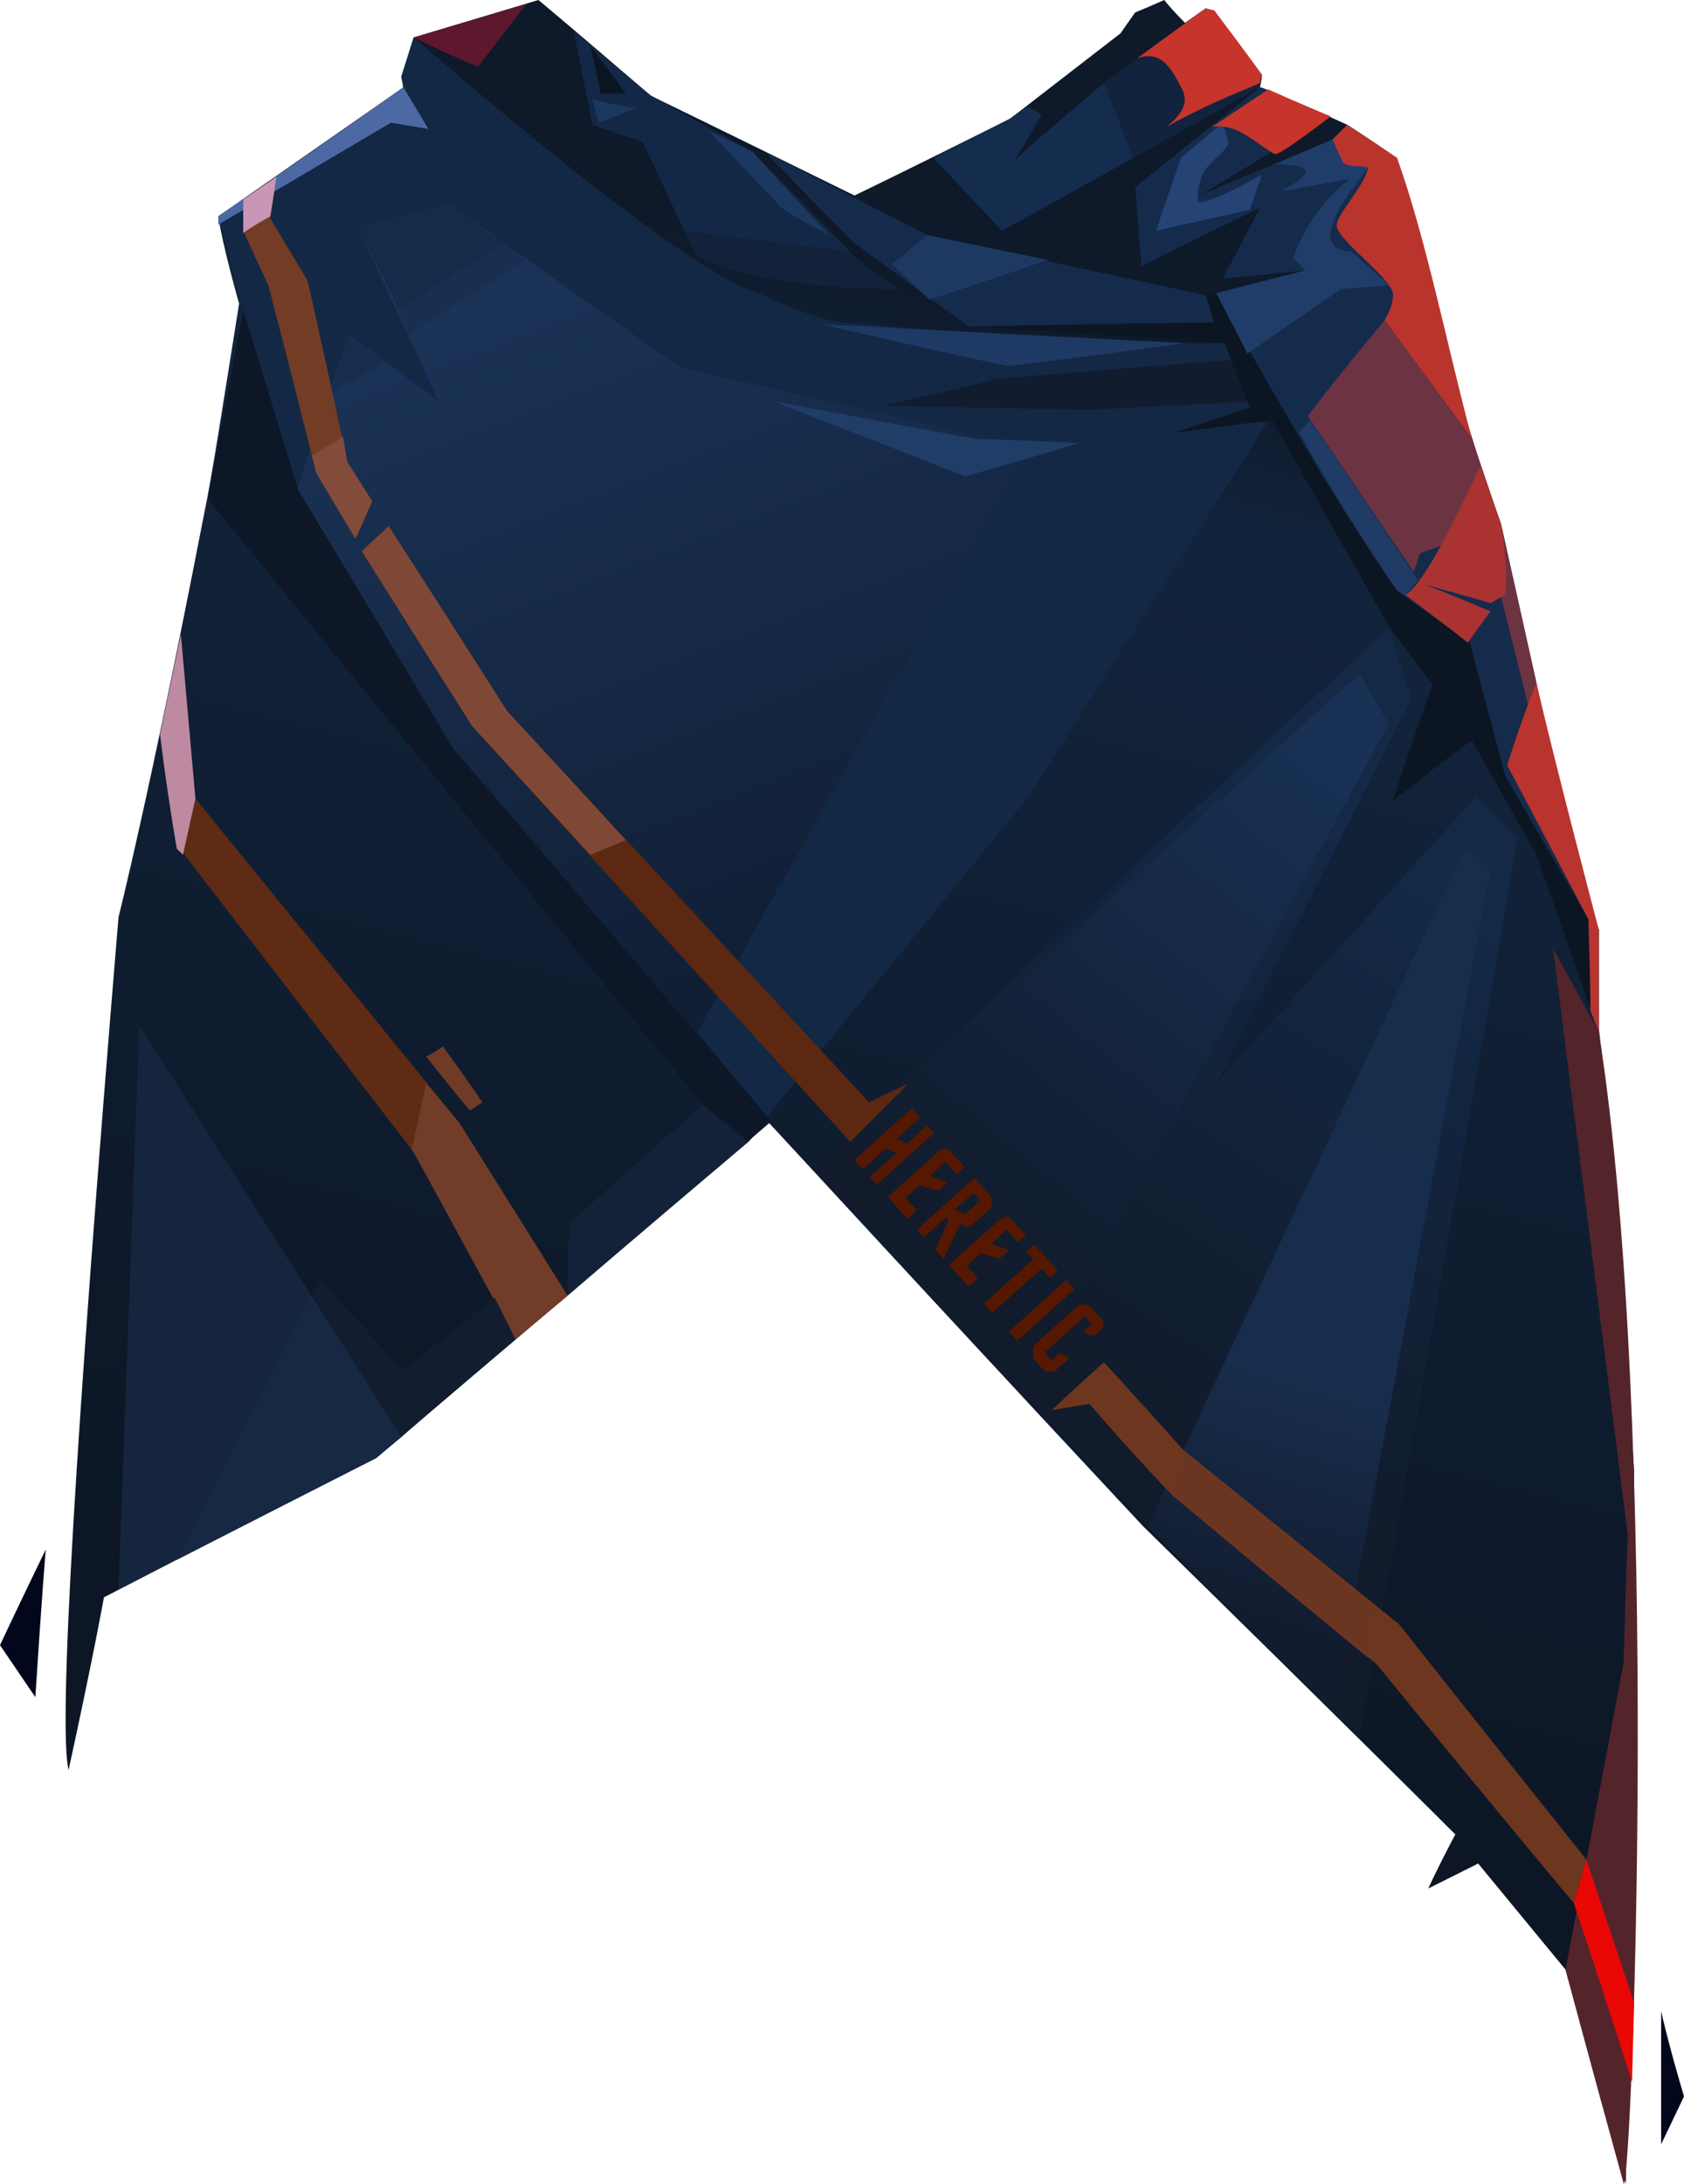 <?xml version="1.0" encoding="UTF-8" standalone="no"?>
<svg
   width="810"
   height="1050"
   viewBox="0 0 810 1050"
   version="1.1"
   id="svg89"
   sodipodi:docname="cb-layer-0174.svg"
   xmlns:inkscape="http://www.inkscape.org/namespaces/inkscape"
   xmlns:sodipodi="http://sodipodi.sourceforge.net/DTD/sodipodi-0.dtd"
   xmlns="http://www.w3.org/2000/svg"
   xmlns:svg="http://www.w3.org/2000/svg">
  <sodipodi:namedview
     id="namedview91"
     pagecolor="#ffffff"
     bordercolor="#666666"
     borderopacity="1.0"
     inkscape:pageshadow="2"
     inkscape:pageopacity="0.0"
     inkscape:pagecheckerboard="0" />
  <defs
     id="defs31">
    <linearGradient
       x1="455.799"
       y1="97.969"
       x2="348.924"
       y2="685.782"
       id="id-35808"
       gradientTransform="scale(0.848,1.179)"
       gradientUnits="userSpaceOnUse">
      <stop
         stop-color="#0E1929"
         offset="0%"
         id="stop2" />
      <stop
         stop-color="#12243D"
         offset="13%"
         id="stop4" />
      <stop
         stop-color="#0C1624"
         offset="100%"
         id="stop6" />
    </linearGradient>
    <linearGradient
       x1="771.547"
       y1="300.188"
       x2="673.688"
       y2="542.707"
       id="id-35809"
       gradientTransform="scale(0.797,1.255)"
       gradientUnits="userSpaceOnUse">
      <stop
         stop-color="#132946"
         offset="0%"
         id="stop9" />
      <stop
         stop-color="#111B2B"
         offset="100%"
         id="stop11" />
    </linearGradient>
    <linearGradient
       x1="691.85"
       y1="298.782"
       x2="530.634"
       y2="546.806"
       id="id-35810"
       gradientTransform="scale(0.893,1.119)"
       gradientUnits="userSpaceOnUse">
      <stop
         stop-color="#183155"
         offset="0%"
         id="stop14" />
      <stop
         stop-color="#111B2C"
         offset="100%"
         id="stop16" />
    </linearGradient>
    <linearGradient
       x1="1025.819"
       y1="272.044"
       x2="999.62"
       y2="494.737"
       id="id-35811"
       gradientTransform="scale(0.63,1.588)"
       gradientUnits="userSpaceOnUse">
      <stop
         stop-color="#162D4C"
         offset="0%"
         id="stop19" />
      <stop
         stop-color="#182D4D"
         offset="65%"
         id="stop21" />
      <stop
         stop-color="#121C2F"
         offset="100%"
         id="stop23" />
    </linearGradient>
    <linearGradient
       x1="246.022"
       y1="114.37"
       x2="358.292"
       y2="443.694"
       id="id-35812"
       gradientTransform="scale(0.938,1.066)"
       gradientUnits="userSpaceOnUse">
      <stop
         stop-color="#1B3459"
         offset="0%"
         id="stop26" />
      <stop
         stop-color="#111F35"
         offset="100%"
         id="stop28" />
    </linearGradient>
  </defs>
  <g
     id="id-35813">
    <path
       d="m 560,0 c -9,4 -14,6 -14,6 -5,7 -7,10 -7,10 C 504,43 486,57 486,57 436,82 411,94 411,94 346,62 313,46 313,46 277,15 259,0 259,0 c -40,12 -60,18 -60,18 -4,13 -6,19 -6,19 1,3 1,5 1,5 -23,18 -53,39 -89,62 2,14 10,42 10,42 -8,50 -13,83 -17,102 C 72,382 57,441 57,441 36,694 28,831 33,851 45,796 50,768 50,768 137,723 181,701 181,701 307,594 370,540 370,540 c 120,130 180,194 180,194 100,98 150,148 150,148 -9,17 -13,26 -13,26 16,-8 24,-12 24,-12 28,34 42,51 42,51 19,68 29,103 29,103 3,-162 5,-244 5,-244 -1,-66 -1,-99 -1,-99 -5,-71 -9,-143 -17,-213 0,-31 0,-47 0,-47 C 759,413 754,397 754,397 733,301 722,252 722,252 701,194 687,137 672,76 656,65 648,60 648,60 622,48 609,43 609,43 c -2,-1 -3,-1 -3,-1 1,-4 1,-6 1,-6 C 592,16 584,5 584,5 581,5 580,4 580,4 l -10,7 C 563,4 560,0 560,0 Z"
       fill="url(#id-35808)"
       id="id-35814"
       style="fill:url(#id-35808)" />
    <path
       d="m 199,18 c 86,74 142,116 168,124 17,8 30,12 38,13 118,11 184,10 184,10 14,26 20,39 20,39 C 532,324 494,384 494,384 L 368,538 C 346,510 335,497 335,497 238,382 190,324 190,324 l -50,-89 -35,-131 89,-62 -1,-5 c 4,-13 6,-19 6,-19 z"
       fill="#132845"
       id="id-35815" />
    <path
       d="M 710,383 585,521 c 0,0 31,-62 94,-185 0,0 -4,-11 -11,-34 0,0 -93,86 -277,260 0,0 53,57 161,172 0,0 34,34 102,102 0,0 26,-144 76,-433 z"
       fill="url(#id-35809)"
       id="id-35816"
       style="fill:url(#id-35809)" />
    <path
       d="m 654,324 c 9,16 14,24 14,24 L 492,671 391,562 C 566,403 654,324 654,324 Z"
       fill="url(#id-35810)"
       id="id-35817"
       style="fill:url(#id-35810)" />
    <path
       d="m 705,407 c 8,8 12,11 12,11 L 641,823 552,734 C 654,516 705,407 705,407 Z"
       fill="url(#id-35811)"
       id="id-35818"
       style="fill:url(#id-35811)" />
    <path
       d="m 753,947 c 19,-99 28,-148 28,-148 1,-41 2,-61 2,-61 l -36,-282 22,40 c 30,190 16,554 12,554 -19,-69 -28,-103 -28,-103 z"
       fill="#54242b"
       id="id-35819" />
    <path
       d="m 799,967 c 0,43 0,64 0,64 l 11,-23 c -8,-27 -11,-41 -11,-41 z"
       fill="#02071b"
       id="id-35820" />
    <path
       d="m 273,623 c -17,14 -25,21 -25,21 C 216,584 199,554 199,554 125,458 88,410 88,410 c 4,-17 6,-26 6,-26 l 127,156 z"
       fill="#5f2b14"
       id="id-35821" />
    <path
       d="m 205,521 -7,32 1,1 49,90 25,-21 -52,-83 c -11,-13 -16,-19 -16,-19 z"
       fill="#713d29"
       id="id-35822" />
    <path
       d="m 205,508 c 6,-3 8,-5 8,-5 13,18 19,27 19,27 l -6,4 c -14,-17 -21,-26 -21,-26 z"
       fill="#6f3b27"
       id="id-35823" />
    <path
       d="m 94,384 c -4,18 -6,27 -6,27 -2,-2 -3,-3 -3,-3 -6,-36 -8,-55 -8,-55 l 10,-48 z"
       fill="#bd8aa1"
       id="id-35824" />
    <path
       d="m 193,691 c -8,6 -12,10 -12,10 C 98,743 57,764 57,764 L 67,493 Z"
       fill="#16253e"
       id="id-35825" />
    <path
       d="m 193,691 c -29,-46 -43,-69 -43,-69 3,-4 4,-7 4,-7 26,29 40,44 40,44 l 44,-35 10,20 c -37,31 -55,47 -55,47 z"
       fill="#121e30"
       id="id-35826" />
    <path
       d="m 273,623 c 0,-23 1,-35 1,-35 43,-38 64,-57 64,-57 l 22,18 c -58,49 -87,74 -87,74 z"
       fill="#132239"
       id="id-35827" />
    <path
       d="m 360,549 c -15,-12 -22,-18 -22,-18 l -238,-291 17,-91 26,85 76,124 151,180 z"
       fill="#0d1727"
       id="id-35828" />
    <path
       d="M 22,745 C 7,776 0,791 0,791 l 17,25 c 3,-47 5,-71 5,-71 z"
       fill="#02071b"
       id="id-35829" />
    <path
       d="m 172,109 c 29,-7 44,-11 44,-11 74,53 112,79 112,79 111,25 166,38 166,38 C 388,403 335,497 335,497 257,405 218,360 218,360 168,276 143,235 143,235 c 16,-49 25,-74 25,-74 l 43,32 c -26,-56 -39,-84 -39,-84 z"
       fill="url(#id-35812)"
       id="id-35830"
       style="fill:url(#id-35812)" />
    <path
       d="m 485,176 c 57,-7 85,-11 85,-11 l -174,-9 c 59,14 89,20 89,20 z"
       fill="#1e3a64"
       id="id-35831" />
    <path
       d="m 424,195 c 38,-8 56,-13 56,-13 75,-6 112,-9 112,-9 8,13 12,20 12,20 l -79,4 c -67,-1 -101,-2 -101,-2 z"
       fill="#111c2f"
       id="id-35832" />
    <path
       d="m 565,208 c 31,-4 47,-6 47,-6 37,66 56,99 56,99 14,19 21,28 21,28 -13,37 -19,56 -19,56 25,-20 38,-29 38,-29 l 31,55 30,85 c 0,-33 0,-49 0,-49 -30,-49 -45,-74 -45,-74 -11,-43 -17,-64 -17,-64 -23,-16 -35,-25 -35,-25 -33,-48 -59,-95 -87,-143 -3,1 -5,1 -5,1 3,9 4,13 4,13 l -115,2 c 80,5 120,8 120,8 l 12,31 c -24,8 -36,12 -36,12 z"
       fill="#0c1522"
       id="id-35833" />
    <path
       d="M 449,76 482,111 606,42 580,4 c -33,24 -49,36 -49,36 -29,25 -43,37 -43,37 9,-14 13,-22 13,-22 l -7,-4 -8,6 c -25,13 -37,19 -37,19 z"
       fill="#12233d"
       id="id-35834" />
    <path
       d="m 547,28 c 4,-3 15,-11 33,-24 l 4,1 c 16,21 23,31 23,31 -1,3 -1,4 -1,4 -12,5 -27,11 -45,21 14,-11 8,-17 5,-23 -5,-9 -10,-13 -19,-10 z"
       fill="#c6342b"
       id="id-35835" />
    <path
       d="m 433,139 c -45,0 -78,-6 -98,-16 C 317,86 309,68 309,68 293,63 285,60 285,60 l -9,-45 c 25,21 37,31 37,31 l 49,27 c 31,35 54,57 71,66 z"
       fill="#11223a"
       id="id-35836" />
    <path
       d="m 329,111 80,10 -47,-48 -49,-27 -37,-31 9,45 24,8 c 14,29 20,43 20,43 z"
       fill="#132846"
       id="id-35837" />
    <path
       d="m 306,52 c -12,5 -18,7 -18,7 l -3,-11 c 14,3 21,4 21,4 z"
       fill="#1c375e"
       id="id-35838" />
    <path
       d="m 301,45 c -8,0 -12,0 -12,0 l -5,-23 c 11,15 17,23 17,23 z"
       fill="#0b1422"
       id="id-35839" />
    <path
       d="m 399,113 c -16,-8 -23,-13 -23,-13 l -35,-37 21,10 c 24,27 37,40 37,40 z"
       fill="#1d3860"
       id="id-35840" />
    <path
       d="m 519,213 c -36,11 -55,16 -55,16 -61,-24 -92,-36 -92,-36 l 97,18 c 33,1 50,2 50,2 z"
       fill="#203d68"
       id="id-35841" />
    <path
       d="M 466,157 C 429,130 411,117 411,117 382,88 368,73 368,73 l 78,40 134,29 4,13 c -79,1 -118,2 -118,2 z"
       fill="#142b4b"
       id="id-35842" />
    <path
       d="m 447,144 -18,-17 c 11,-9 17,-14 17,-14 l 58,12 c -38,13 -57,19 -57,19 z"
       fill="#1d3961"
       id="id-35843" />
    <path
       d="m 531,40 14,36 -63,35 -33,-35 37,-19 8,-6 7,4 -13,22 c 28,-25 43,-37 43,-37 z"
       fill="#142c4d"
       id="id-35844" />
    <path
       d="m 546,90 c 2,25 3,38 3,38 38,-19 57,-28 57,-28 -12,23 -18,34 -18,34 l 40,-4 -43,11 c 28,48 54,96 87,143 l 35,25 17,64 40,69 L 714,255 670,139 658,81 C 651,70 648,64 648,64 l -71,30 63,-38 -31,-13 -3,-1 c -40,32 -60,48 -60,48 z"
       fill="#142b4c"
       id="id-35845" />
    <path
       d="m 588,59 c -13,11 -20,17 -20,17 -8,23 -12,35 -12,35 30,-7 45,-10 45,-10 4,-11 6,-17 6,-17 -18,10 -28,14 -31,13 0,-19 10,-19 15,-28 -2,-7 -3,-10 -3,-10 z"
       fill="#254374"
       id="id-35846" />
    <path
       d="m 583,61 c 18,-12 27,-18 27,-18 20,9 30,13 30,13 -17,13 -26,19 -27,18 -9,-5 -18,-15 -30,-13 z"
       fill="#c6342b"
       id="id-35847" />
    <path
       d="m 613,79 c 19,0 20,4 3,13 22,-4 33,-6 33,-6 -12,10 -21,22 -27,38 l 6,6 c -28,7 -43,11 -43,11 10,19 15,29 15,29 30,-21 45,-31 45,-31 15,-1 23,-2 23,-2 l -18,-16 c -18,-1 -10,-18 8,-40 L 648,64 c -23,10 -35,15 -35,15 z"
       fill="#203d6a"
       id="id-35848" />
    <path
       d="m 630,202 -5,6 c 15,27 31,52 47,76 3,2 4,2 4,2 l 6,-7 c -34,-51 -52,-77 -52,-77 z"
       fill="#1f3b66"
       id="id-35849" />
    <path
       d="m 253,125 c -38,24 -57,36 -57,36 -3,-8 -4,-12 -4,-12 l 50,-32 c 7,5 11,8 11,8 z"
       fill="#182f50"
       id="id-35850" />
    <path
       d="m 185,174 -26,15 9,-28 c 11,9 17,13 17,13 z"
       fill="#182d4d"
       id="id-35851" />
    <polygon
       points="193,691 181,701 85,750 150,623 "
       fill="#172843"
       id="id-35852" />
    <polygon
       points="172,109 216,98 242,117 192,149 "
       fill="#162b49"
       id="id-35853" />
    <path
       d="m 648,60 c -5,5 -7,7 -7,7 2,5 4,9 5,11 2,3 12,1 12,3 -2,9 -16,23 -15,28 1,7 28,26 27,33 0,3 -1,7 -4,12 l 42,57 C 696,166 686,115 672,76 656,65 648,60 648,60 Z"
       fill="#ba342e"
       id="id-35854" />
    <path
       d="m 666,154 c -25,30 -37,46 -37,46 34,50 51,75 51,75 2,-6 3,-9 3,-9 l 31,-11 21,84 4,-11 -17,-76 -14,-41 c -28,-38 -42,-57 -42,-57 z"
       fill="#6c3342"
       id="id-35855" />
    <path
       d="m 712,224 c -17,37 -29,58 -36,62 20,15 30,23 30,23 7,-10 11,-15 11,-15 -21,-9 -32,-13 -32,-13 22,6 32,9 32,9 l 7,-4 c 1,-10 0,-21 -2,-34 z"
       fill="#aa3331"
       id="id-35856" />
    <path
       d="m 739,328 c -10,26 -14,40 -14,40 26,49 39,74 39,74 1,29 1,44 1,44 l 4,10 v -6 -43 C 752,382 742,342 739,328 Z"
       fill="#b9342f"
       id="id-35857" />
    <path
       d="m 763,894 c -4,14 -6,21 -6,21 19,57 28,86 28,86 l 1,-38 z"
       fill="#e90804"
       id="id-35858" />
    <path
       d="m 531,655 c -17,15 -25,23 -25,23 12,-2 18,-3 18,-3 26,30 40,44 40,44 65,54 98,81 98,81 63,77 95,115 95,115 4,-14 6,-21 6,-21 C 703,819 673,781 673,781 L 569,697 c -25,-28 -38,-42 -38,-42 z"
       fill="#6d361f"
       id="id-35859" />
    <path
       d="m 570,698 c -4,14 -6,21 -6,21 62,52 94,78 94,78 l 3,-25 c -61,-49 -91,-74 -91,-74 z"
       fill="#6a3622"
       id="id-35860" />
    <path
       d="m 187,253 c -9,8 -13,12 -13,12 35,56 53,84 53,84 121,133 182,200 182,200 19,-19 28,-28 28,-28 -13,6 -19,9 -19,9 L 244,342 c -38,-59 -57,-89 -57,-89 z"
       fill="#5c2811"
       id="id-35861" />
    <path
       d="M 230,32 253,2 199,18 c 20,10 31,14 31,14 z"
       fill="#5d182e"
       id="id-35862" />
    <path
       d="m 194,42 c 8,13 12,20 12,20 -12,-2 -18,-3 -18,-3 l -83,49 v -4 c 57,-39 86,-60 89,-62 z"
       fill="#4d69a4"
       id="id-35863" />
    <path
       d="m 133,85 c -2,13 -3,20 -3,20 12,20 18,30 18,30 13,58 19,87 19,87 8,13 12,19 12,19 -5,12 -8,18 -8,18 -13,-21 -19,-32 -19,-32 -15,-60 -23,-90 -23,-90 -8,-17 -12,-26 -12,-26 V 96 c 11,-8 16,-11 16,-11 z"
       fill="#723c25"
       id="id-35864" />
    <path
       d="m 130,104 c -9,5 -13,8 -13,8 0,-11 0,-16 0,-16 l 16,-11 c -2,13 -3,19 -3,19 z"
       fill="#c997b5"
       id="id-35865" />
    <path
       d="m 150,219 15,-9 2,12 12,19 -8,18 -19,-32 c -1,-5 -2,-8 -2,-8 z"
       fill="#834c3a"
       id="id-35866" />
    <path
       d="m 227,349 -53,-84 13,-12 c 38,59 57,89 57,89 38,41 57,62 57,62 l -17,7 z"
       fill="#7f4836"
       id="id-35867" />
    <path
       d="m 413,599 -5,2 v 15 h -6 v -37 h 6 v 15 l 5,-2 v -13 h 5 v 37 h -5 z m 27,-15 h -8 v 10 l 8,-4 v 6 l -8,5 v 9 h 8 v 6 h -14 v -32 c 0,-2 0,-3 1,-4 1,-1 2,-1 3,-1 h 10 z m 20,32 -6,-14 h -2 v 14 h -5 v -37 h 11 c 1,0 2,0 3,1 1,1 2,2 2,4 v 13 l -4,2 7,17 z m -3,-22 v -10 h -5 v 12 z m 27,-10 h -8 v 10 l 8,-4 v 6 l -8,5 v 9 h 8 v 6 h -14 v -32 c 0,-2 1,-3 1,-4 1,-1 3,-1 4,-1 h 9 z m 11,32 v -32 h -5 v -5 h 17 v 5 h -6 v 32 z m 18,0 v -37 h 6 v 37 z m 24,-11 5,-2 v 7 c 0,2 0,3 -1,4 -1,1 -2,2 -3,2 h -7 c -1,0 -2,-1 -3,-2 -1,-1 -2,-2 -2,-4 v -26 c 0,-2 1,-3 2,-4 1,-1 2,-1 3,-1 h 7 c 1,0 2,0 3,1 1,1 1,2 1,4 v 3 l -5,3 v -6 h -5 v 26 h 5 z"
       transform="rotate(48,472,597)"
       fill="#561800"
       id="id-35868" />
  </g>
</svg>

